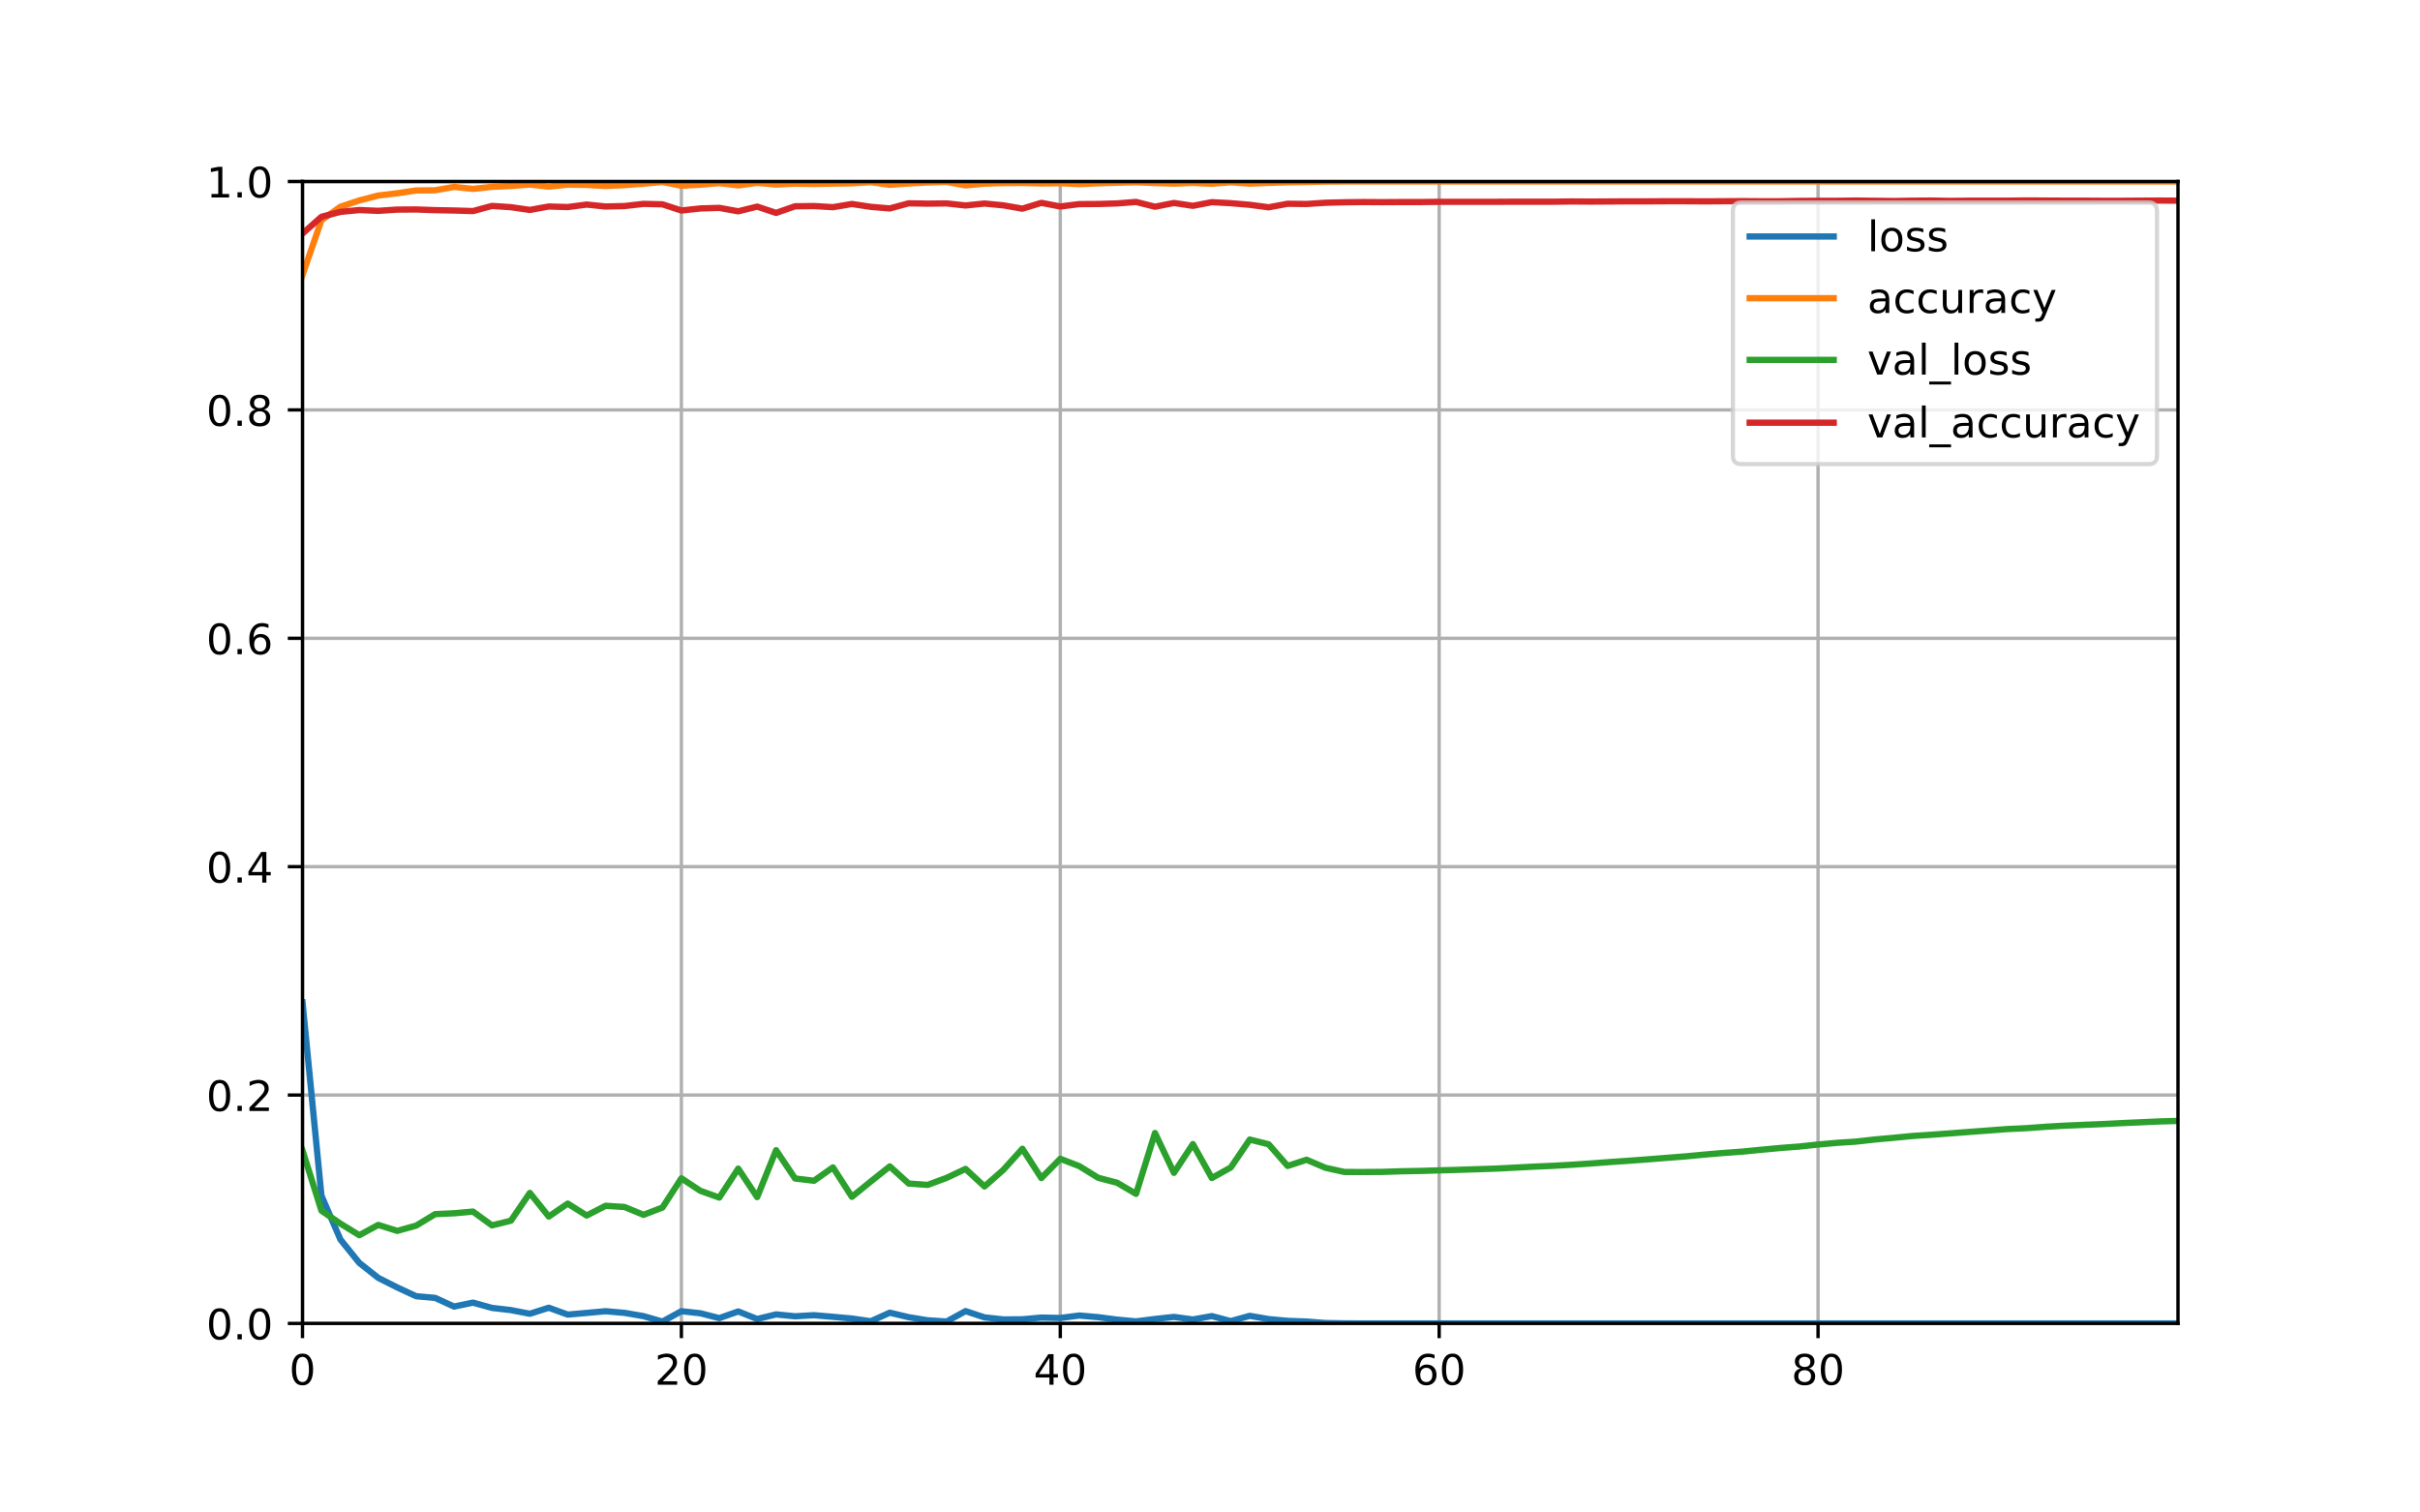<?xml version="1.0" encoding="utf-8" standalone="no"?>
<!DOCTYPE svg PUBLIC "-//W3C//DTD SVG 1.1//EN"
  "http://www.w3.org/Graphics/SVG/1.1/DTD/svg11.dtd">
<!-- Created with matplotlib (https://matplotlib.org/) -->
<svg height="360pt" version="1.1" viewBox="0 0 576 360" width="576pt" xmlns="http://www.w3.org/2000/svg" xmlns:xlink="http://www.w3.org/1999/xlink">
 <defs>
  <style type="text/css">
*{stroke-linecap:butt;stroke-linejoin:round;}
  </style>
 </defs>
 <g id="figure_1">
  <g id="patch_1">
   <path d="M 0 360 
L 576 360 
L 576 0 
L 0 0 
z
" style="fill:#ffffff;"/>
  </g>
  <g id="axes_1">
   <g id="patch_2">
    <path d="M 72 315 
L 518.4 315 
L 518.4 43.2 
L 72 43.2 
z
" style="fill:#ffffff;"/>
   </g>
   <g id="matplotlib.axis_1">
    <g id="xtick_1">
     <g id="line2d_1">
      <path clip-path="url(#pdf061347f4)" d="M 72 315 
L 72 43.2 
" style="fill:none;stroke:#b0b0b0;stroke-linecap:square;stroke-width:0.8;"/>
     </g>
     <g id="line2d_2">
      <defs>
       <path d="M 0 0 
L 0 3.5 
" id="mf20ad55598" style="stroke:#000000;stroke-width:0.8;"/>
      </defs>
      <g>
       <use style="stroke:#000000;stroke-width:0.8;" x="72" xlink:href="#mf20ad55598" y="315"/>
      </g>
     </g>
     <g id="text_1">
      <!-- 0 -->
      <defs>
       <path d="M 31.781 66.406 
Q 24.172 66.406 20.328 58.906 
Q 16.5 51.422 16.5 36.375 
Q 16.5 21.391 20.328 13.891 
Q 24.172 6.391 31.781 6.391 
Q 39.453 6.391 43.281 13.891 
Q 47.125 21.391 47.125 36.375 
Q 47.125 51.422 43.281 58.906 
Q 39.453 66.406 31.781 66.406 
z
M 31.781 74.219 
Q 44.047 74.219 50.516 64.516 
Q 56.984 54.828 56.984 36.375 
Q 56.984 17.969 50.516 8.266 
Q 44.047 -1.422 31.781 -1.422 
Q 19.531 -1.422 13.062 8.266 
Q 6.594 17.969 6.594 36.375 
Q 6.594 54.828 13.062 64.516 
Q 19.531 74.219 31.781 74.219 
z
" id="DejaVuSans-48"/>
      </defs>
      <g transform="translate(68.819 329.598)scale(0.1 -0.1)">
       <use xlink:href="#DejaVuSans-48"/>
      </g>
     </g>
    </g>
    <g id="xtick_2">
     <g id="line2d_3">
      <path clip-path="url(#pdf061347f4)" d="M 162.182 315 
L 162.182 43.2 
" style="fill:none;stroke:#b0b0b0;stroke-linecap:square;stroke-width:0.8;"/>
     </g>
     <g id="line2d_4">
      <g>
       <use style="stroke:#000000;stroke-width:0.8;" x="162.182" xlink:href="#mf20ad55598" y="315"/>
      </g>
     </g>
     <g id="text_2">
      <!-- 20 -->
      <defs>
       <path d="M 19.188 8.297 
L 53.609 8.297 
L 53.609 0 
L 7.328 0 
L 7.328 8.297 
Q 12.938 14.109 22.625 23.891 
Q 32.328 33.688 34.812 36.531 
Q 39.547 41.844 41.422 45.531 
Q 43.312 49.219 43.312 52.781 
Q 43.312 58.594 39.234 62.25 
Q 35.156 65.922 28.609 65.922 
Q 23.969 65.922 18.812 64.312 
Q 13.672 62.703 7.812 59.422 
L 7.812 69.391 
Q 13.766 71.781 18.938 73 
Q 24.125 74.219 28.422 74.219 
Q 39.75 74.219 46.484 68.547 
Q 53.219 62.891 53.219 53.422 
Q 53.219 48.922 51.531 44.891 
Q 49.859 40.875 45.406 35.406 
Q 44.188 33.984 37.641 27.219 
Q 31.109 20.453 19.188 8.297 
z
" id="DejaVuSans-50"/>
      </defs>
      <g transform="translate(155.819 329.598)scale(0.1 -0.1)">
       <use xlink:href="#DejaVuSans-50"/>
       <use x="63.623" xlink:href="#DejaVuSans-48"/>
      </g>
     </g>
    </g>
    <g id="xtick_3">
     <g id="line2d_5">
      <path clip-path="url(#pdf061347f4)" d="M 252.364 315 
L 252.364 43.2 
" style="fill:none;stroke:#b0b0b0;stroke-linecap:square;stroke-width:0.8;"/>
     </g>
     <g id="line2d_6">
      <g>
       <use style="stroke:#000000;stroke-width:0.8;" x="252.364" xlink:href="#mf20ad55598" y="315"/>
      </g>
     </g>
     <g id="text_3">
      <!-- 40 -->
      <defs>
       <path d="M 37.797 64.312 
L 12.891 25.391 
L 37.797 25.391 
z
M 35.203 72.906 
L 47.609 72.906 
L 47.609 25.391 
L 58.016 25.391 
L 58.016 17.188 
L 47.609 17.188 
L 47.609 0 
L 37.797 0 
L 37.797 17.188 
L 4.891 17.188 
L 4.891 26.703 
z
" id="DejaVuSans-52"/>
      </defs>
      <g transform="translate(246.001 329.598)scale(0.1 -0.1)">
       <use xlink:href="#DejaVuSans-52"/>
       <use x="63.623" xlink:href="#DejaVuSans-48"/>
      </g>
     </g>
    </g>
    <g id="xtick_4">
     <g id="line2d_7">
      <path clip-path="url(#pdf061347f4)" d="M 342.545 315 
L 342.545 43.2 
" style="fill:none;stroke:#b0b0b0;stroke-linecap:square;stroke-width:0.8;"/>
     </g>
     <g id="line2d_8">
      <g>
       <use style="stroke:#000000;stroke-width:0.8;" x="342.545" xlink:href="#mf20ad55598" y="315"/>
      </g>
     </g>
     <g id="text_4">
      <!-- 60 -->
      <defs>
       <path d="M 33.016 40.375 
Q 26.375 40.375 22.484 35.828 
Q 18.609 31.297 18.609 23.391 
Q 18.609 15.531 22.484 10.953 
Q 26.375 6.391 33.016 6.391 
Q 39.656 6.391 43.531 10.953 
Q 47.406 15.531 47.406 23.391 
Q 47.406 31.297 43.531 35.828 
Q 39.656 40.375 33.016 40.375 
z
M 52.594 71.297 
L 52.594 62.312 
Q 48.875 64.062 45.094 64.984 
Q 41.312 65.922 37.594 65.922 
Q 27.828 65.922 22.672 59.328 
Q 17.531 52.734 16.797 39.406 
Q 19.672 43.656 24.016 45.922 
Q 28.375 48.188 33.594 48.188 
Q 44.578 48.188 50.953 41.516 
Q 57.328 34.859 57.328 23.391 
Q 57.328 12.156 50.688 5.359 
Q 44.047 -1.422 33.016 -1.422 
Q 20.359 -1.422 13.672 8.266 
Q 6.984 17.969 6.984 36.375 
Q 6.984 53.656 15.188 63.938 
Q 23.391 74.219 37.203 74.219 
Q 40.922 74.219 44.703 73.484 
Q 48.484 72.75 52.594 71.297 
z
" id="DejaVuSans-54"/>
      </defs>
      <g transform="translate(336.183 329.598)scale(0.1 -0.1)">
       <use xlink:href="#DejaVuSans-54"/>
       <use x="63.623" xlink:href="#DejaVuSans-48"/>
      </g>
     </g>
    </g>
    <g id="xtick_5">
     <g id="line2d_9">
      <path clip-path="url(#pdf061347f4)" d="M 432.727 315 
L 432.727 43.2 
" style="fill:none;stroke:#b0b0b0;stroke-linecap:square;stroke-width:0.8;"/>
     </g>
     <g id="line2d_10">
      <g>
       <use style="stroke:#000000;stroke-width:0.8;" x="432.727" xlink:href="#mf20ad55598" y="315"/>
      </g>
     </g>
     <g id="text_5">
      <!-- 80 -->
      <defs>
       <path d="M 31.781 34.625 
Q 24.75 34.625 20.719 30.859 
Q 16.703 27.094 16.703 20.516 
Q 16.703 13.922 20.719 10.156 
Q 24.75 6.391 31.781 6.391 
Q 38.812 6.391 42.859 10.172 
Q 46.922 13.969 46.922 20.516 
Q 46.922 27.094 42.891 30.859 
Q 38.875 34.625 31.781 34.625 
z
M 21.922 38.812 
Q 15.578 40.375 12.031 44.719 
Q 8.5 49.078 8.5 55.328 
Q 8.5 64.062 14.719 69.141 
Q 20.953 74.219 31.781 74.219 
Q 42.672 74.219 48.875 69.141 
Q 55.078 64.062 55.078 55.328 
Q 55.078 49.078 51.531 44.719 
Q 48 40.375 41.703 38.812 
Q 48.828 37.156 52.797 32.312 
Q 56.781 27.484 56.781 20.516 
Q 56.781 9.906 50.312 4.234 
Q 43.844 -1.422 31.781 -1.422 
Q 19.734 -1.422 13.25 4.234 
Q 6.781 9.906 6.781 20.516 
Q 6.781 27.484 10.781 32.312 
Q 14.797 37.156 21.922 38.812 
z
M 18.312 54.391 
Q 18.312 48.734 21.844 45.562 
Q 25.391 42.391 31.781 42.391 
Q 38.141 42.391 41.719 45.562 
Q 45.312 48.734 45.312 54.391 
Q 45.312 60.062 41.719 63.234 
Q 38.141 66.406 31.781 66.406 
Q 25.391 66.406 21.844 63.234 
Q 18.312 60.062 18.312 54.391 
z
" id="DejaVuSans-56"/>
      </defs>
      <g transform="translate(426.365 329.598)scale(0.1 -0.1)">
       <use xlink:href="#DejaVuSans-56"/>
       <use x="63.623" xlink:href="#DejaVuSans-48"/>
      </g>
     </g>
    </g>
   </g>
   <g id="matplotlib.axis_2">
    <g id="ytick_1">
     <g id="line2d_11">
      <path clip-path="url(#pdf061347f4)" d="M 72 315 
L 518.4 315 
" style="fill:none;stroke:#b0b0b0;stroke-linecap:square;stroke-width:0.8;"/>
     </g>
     <g id="line2d_12">
      <defs>
       <path d="M 0 0 
L -3.5 0 
" id="mc9930eccb9" style="stroke:#000000;stroke-width:0.8;"/>
      </defs>
      <g>
       <use style="stroke:#000000;stroke-width:0.8;" x="72" xlink:href="#mc9930eccb9" y="315"/>
      </g>
     </g>
     <g id="text_6">
      <!-- 0.0 -->
      <defs>
       <path d="M 10.688 12.406 
L 21 12.406 
L 21 0 
L 10.688 0 
z
" id="DejaVuSans-46"/>
      </defs>
      <g transform="translate(49.097 318.799)scale(0.1 -0.1)">
       <use xlink:href="#DejaVuSans-48"/>
       <use x="63.623" xlink:href="#DejaVuSans-46"/>
       <use x="95.41" xlink:href="#DejaVuSans-48"/>
      </g>
     </g>
    </g>
    <g id="ytick_2">
     <g id="line2d_13">
      <path clip-path="url(#pdf061347f4)" d="M 72 260.64 
L 518.4 260.64 
" style="fill:none;stroke:#b0b0b0;stroke-linecap:square;stroke-width:0.8;"/>
     </g>
     <g id="line2d_14">
      <g>
       <use style="stroke:#000000;stroke-width:0.8;" x="72" xlink:href="#mc9930eccb9" y="260.64"/>
      </g>
     </g>
     <g id="text_7">
      <!-- 0.2 -->
      <g transform="translate(49.097 264.439)scale(0.1 -0.1)">
       <use xlink:href="#DejaVuSans-48"/>
       <use x="63.623" xlink:href="#DejaVuSans-46"/>
       <use x="95.41" xlink:href="#DejaVuSans-50"/>
      </g>
     </g>
    </g>
    <g id="ytick_3">
     <g id="line2d_15">
      <path clip-path="url(#pdf061347f4)" d="M 72 206.28 
L 518.4 206.28 
" style="fill:none;stroke:#b0b0b0;stroke-linecap:square;stroke-width:0.8;"/>
     </g>
     <g id="line2d_16">
      <g>
       <use style="stroke:#000000;stroke-width:0.8;" x="72" xlink:href="#mc9930eccb9" y="206.28"/>
      </g>
     </g>
     <g id="text_8">
      <!-- 0.4 -->
      <g transform="translate(49.097 210.079)scale(0.1 -0.1)">
       <use xlink:href="#DejaVuSans-48"/>
       <use x="63.623" xlink:href="#DejaVuSans-46"/>
       <use x="95.41" xlink:href="#DejaVuSans-52"/>
      </g>
     </g>
    </g>
    <g id="ytick_4">
     <g id="line2d_17">
      <path clip-path="url(#pdf061347f4)" d="M 72 151.92 
L 518.4 151.92 
" style="fill:none;stroke:#b0b0b0;stroke-linecap:square;stroke-width:0.8;"/>
     </g>
     <g id="line2d_18">
      <g>
       <use style="stroke:#000000;stroke-width:0.8;" x="72" xlink:href="#mc9930eccb9" y="151.92"/>
      </g>
     </g>
     <g id="text_9">
      <!-- 0.6 -->
      <g transform="translate(49.097 155.719)scale(0.1 -0.1)">
       <use xlink:href="#DejaVuSans-48"/>
       <use x="63.623" xlink:href="#DejaVuSans-46"/>
       <use x="95.41" xlink:href="#DejaVuSans-54"/>
      </g>
     </g>
    </g>
    <g id="ytick_5">
     <g id="line2d_19">
      <path clip-path="url(#pdf061347f4)" d="M 72 97.56 
L 518.4 97.56 
" style="fill:none;stroke:#b0b0b0;stroke-linecap:square;stroke-width:0.8;"/>
     </g>
     <g id="line2d_20">
      <g>
       <use style="stroke:#000000;stroke-width:0.8;" x="72" xlink:href="#mc9930eccb9" y="97.56"/>
      </g>
     </g>
     <g id="text_10">
      <!-- 0.8 -->
      <g transform="translate(49.097 101.359)scale(0.1 -0.1)">
       <use xlink:href="#DejaVuSans-48"/>
       <use x="63.623" xlink:href="#DejaVuSans-46"/>
       <use x="95.41" xlink:href="#DejaVuSans-56"/>
      </g>
     </g>
    </g>
    <g id="ytick_6">
     <g id="line2d_21">
      <path clip-path="url(#pdf061347f4)" d="M 72 43.2 
L 518.4 43.2 
" style="fill:none;stroke:#b0b0b0;stroke-linecap:square;stroke-width:0.8;"/>
     </g>
     <g id="line2d_22">
      <g>
       <use style="stroke:#000000;stroke-width:0.8;" x="72" xlink:href="#mc9930eccb9" y="43.2"/>
      </g>
     </g>
     <g id="text_11">
      <!-- 1.0 -->
      <defs>
       <path d="M 12.406 8.297 
L 28.516 8.297 
L 28.516 63.922 
L 10.984 60.406 
L 10.984 69.391 
L 28.422 72.906 
L 38.281 72.906 
L 38.281 8.297 
L 54.391 8.297 
L 54.391 0 
L 12.406 0 
z
" id="DejaVuSans-49"/>
      </defs>
      <g transform="translate(49.097 46.999)scale(0.1 -0.1)">
       <use xlink:href="#DejaVuSans-49"/>
       <use x="63.623" xlink:href="#DejaVuSans-46"/>
       <use x="95.41" xlink:href="#DejaVuSans-48"/>
      </g>
     </g>
    </g>
   </g>
   <g id="line2d_23">
    <path clip-path="url(#pdf061347f4)" d="M 72 238.58 
L 76.509 284.593 
L 81.018 295.016 
L 85.527 300.603 
L 90.036 304.159 
L 94.545 306.436 
L 99.055 308.527 
L 103.564 308.919 
L 108.073 310.984 
L 112.582 310.05 
L 117.091 311.307 
L 121.6 311.829 
L 126.109 312.699 
L 130.618 311.264 
L 135.127 312.899 
L 139.636 312.5 
L 144.145 312.093 
L 148.655 312.488 
L 153.164 313.268 
L 157.673 314.564 
L 162.182 312.091 
L 166.691 312.582 
L 171.2 313.741 
L 175.709 312.151 
L 180.218 313.95 
L 184.727 312.855 
L 189.236 313.301 
L 193.745 313.04 
L 198.255 313.431 
L 202.764 313.838 
L 207.273 314.482 
L 211.782 312.443 
L 216.291 313.521 
L 220.8 314.257 
L 225.309 314.552 
L 229.818 312.07 
L 234.327 313.563 
L 238.836 314.056 
L 243.345 314.02 
L 247.855 313.611 
L 252.364 313.706 
L 256.873 313.117 
L 261.382 313.514 
L 265.891 314.102 
L 270.4 314.517 
L 274.909 313.946 
L 279.418 313.452 
L 283.927 314.063 
L 288.436 313.26 
L 292.945 314.453 
L 297.455 313.197 
L 301.964 313.973 
L 306.473 314.388 
L 310.982 314.555 
L 315.491 314.906 
L 320 314.986 
L 324.509 314.997 
L 329.018 314.998 
L 333.527 314.998 
L 338.036 314.999 
L 342.545 314.999 
L 347.055 314.999 
L 351.564 314.999 
L 356.073 314.999 
L 360.582 315 
L 365.091 315 
L 369.6 315 
L 374.109 315 
L 378.618 315 
L 383.127 315 
L 387.636 315 
L 392.145 315 
L 396.655 315 
L 401.164 315 
L 405.673 315 
L 410.182 315 
L 414.691 315 
L 419.2 315 
L 423.709 315 
L 428.218 315 
L 432.727 315 
L 437.236 315 
L 441.745 315 
L 446.255 315 
L 450.764 315 
L 455.273 315 
L 459.782 315 
L 464.291 315 
L 468.8 315 
L 473.309 315 
L 477.818 315 
L 482.327 315 
L 486.836 315 
L 491.345 315 
L 495.855 315 
L 500.364 315 
L 504.873 315 
L 509.382 315 
L 513.891 315 
L 518.4 315 
" style="fill:none;stroke:#1f77b4;stroke-linecap:square;stroke-width:1.5;"/>
   </g>
   <g id="line2d_24">
    <path clip-path="url(#pdf061347f4)" d="M 72 65.45 
L 76.509 52.409 
L 81.018 49.207 
L 85.527 47.712 
L 90.036 46.538 
L 94.545 46 
L 99.055 45.325 
L 103.564 45.287 
L 108.073 44.488 
L 112.582 44.956 
L 117.091 44.467 
L 121.6 44.26 
L 126.109 43.923 
L 130.618 44.418 
L 135.127 43.945 
L 139.636 44.01 
L 144.145 44.271 
L 148.655 44.064 
L 153.164 43.716 
L 157.673 43.309 
L 162.182 44.2 
L 166.691 43.961 
L 171.2 43.575 
L 175.709 44.13 
L 180.218 43.515 
L 184.727 43.923 
L 189.236 43.7 
L 193.745 43.782 
L 198.255 43.695 
L 202.764 43.624 
L 207.273 43.352 
L 211.782 43.983 
L 216.291 43.662 
L 220.8 43.428 
L 225.309 43.292 
L 229.818 44.124 
L 234.327 43.706 
L 238.836 43.57 
L 243.345 43.548 
L 247.855 43.657 
L 252.364 43.602 
L 256.873 43.82 
L 261.382 43.629 
L 265.891 43.488 
L 270.4 43.369 
L 274.909 43.564 
L 279.418 43.7 
L 283.927 43.521 
L 288.436 43.733 
L 292.945 43.379 
L 297.455 43.706 
L 301.964 43.521 
L 306.473 43.385 
L 310.982 43.314 
L 315.491 43.222 
L 320 43.2 
L 324.509 43.2 
L 329.018 43.2 
L 333.527 43.2 
L 338.036 43.2 
L 342.545 43.2 
L 347.055 43.2 
L 351.564 43.2 
L 356.073 43.2 
L 360.582 43.2 
L 365.091 43.2 
L 369.6 43.2 
L 374.109 43.2 
L 378.618 43.2 
L 383.127 43.2 
L 387.636 43.2 
L 392.145 43.2 
L 396.655 43.2 
L 401.164 43.2 
L 405.673 43.2 
L 410.182 43.2 
L 414.691 43.2 
L 419.2 43.2 
L 423.709 43.2 
L 428.218 43.2 
L 432.727 43.2 
L 437.236 43.2 
L 441.745 43.2 
L 446.255 43.2 
L 450.764 43.2 
L 455.273 43.2 
L 459.782 43.2 
L 464.291 43.2 
L 468.8 43.2 
L 473.309 43.2 
L 477.818 43.2 
L 482.327 43.2 
L 486.836 43.2 
L 491.345 43.2 
L 495.855 43.2 
L 500.364 43.2 
L 504.873 43.2 
L 509.382 43.2 
L 513.891 43.2 
L 518.4 43.2 
" style="fill:none;stroke:#ff7f0e;stroke-linecap:square;stroke-width:1.5;"/>
   </g>
   <g id="line2d_25">
    <path clip-path="url(#pdf061347f4)" d="M 72 273.834 
L 76.509 288.164 
L 81.018 291.239 
L 85.527 294.005 
L 90.036 291.549 
L 94.545 292.978 
L 99.055 291.718 
L 103.564 288.99 
L 108.073 288.785 
L 112.582 288.378 
L 117.091 291.663 
L 121.6 290.552 
L 126.109 283.933 
L 130.618 289.56 
L 135.127 286.48 
L 139.636 289.317 
L 144.145 287.003 
L 148.655 287.286 
L 153.164 289.153 
L 157.673 287.419 
L 162.182 280.46 
L 166.691 283.43 
L 171.2 285.051 
L 175.709 278.156 
L 180.218 284.933 
L 184.727 273.77 
L 189.236 280.499 
L 193.745 281.04 
L 198.255 277.863 
L 202.764 284.87 
L 207.273 281.21 
L 211.782 277.626 
L 216.291 281.71 
L 220.8 282.026 
L 225.309 280.357 
L 229.818 278.227 
L 234.327 282.403 
L 238.836 278.424 
L 243.345 273.426 
L 247.855 280.403 
L 252.364 275.818 
L 256.873 277.553 
L 261.382 280.336 
L 265.891 281.517 
L 270.4 284.162 
L 274.909 269.68 
L 279.418 279.158 
L 283.927 272.316 
L 288.436 280.391 
L 292.945 277.884 
L 297.455 271.239 
L 301.964 272.361 
L 306.473 277.52 
L 310.982 276.04 
L 315.491 277.96 
L 320 278.953 
L 324.509 278.962 
L 329.018 278.932 
L 333.527 278.787 
L 338.036 278.704 
L 342.545 278.569 
L 347.055 278.446 
L 351.564 278.297 
L 356.073 278.149 
L 360.582 277.92 
L 365.091 277.681 
L 369.6 277.489 
L 374.109 277.233 
L 378.618 276.933 
L 383.127 276.592 
L 387.636 276.288 
L 392.145 275.95 
L 396.655 275.596 
L 401.164 275.244 
L 405.673 274.815 
L 410.182 274.431 
L 414.691 274.106 
L 419.2 273.665 
L 423.709 273.244 
L 428.218 272.9 
L 432.727 272.419 
L 437.236 272.018 
L 441.745 271.725 
L 446.255 271.221 
L 450.764 270.814 
L 455.273 270.38 
L 459.782 270.087 
L 464.291 269.755 
L 468.8 269.411 
L 473.309 269.077 
L 477.818 268.736 
L 482.327 268.526 
L 486.836 268.197 
L 491.345 267.936 
L 495.855 267.743 
L 500.364 267.553 
L 504.873 267.325 
L 509.382 267.129 
L 513.891 266.926 
L 518.4 266.799 
" style="fill:none;stroke:#2ca02c;stroke-linecap:square;stroke-width:1.5;"/>
   </g>
   <g id="line2d_26">
    <path clip-path="url(#pdf061347f4)" d="M 72 55.594 
L 76.509 51.599 
L 81.018 50.43 
L 85.527 49.995 
L 90.036 50.185 
L 94.545 49.886 
L 99.055 49.859 
L 103.564 50.022 
L 108.073 50.104 
L 112.582 50.24 
L 117.091 49.017 
L 121.6 49.315 
L 126.109 49.968 
L 130.618 49.152 
L 135.127 49.288 
L 139.636 48.69 
L 144.145 49.152 
L 148.655 49.044 
L 153.164 48.527 
L 157.673 48.636 
L 162.182 50.104 
L 166.691 49.614 
L 171.2 49.479 
L 175.709 50.294 
L 180.218 49.18 
L 184.727 50.674 
L 189.236 49.098 
L 193.745 49.044 
L 198.255 49.315 
L 202.764 48.554 
L 207.273 49.234 
L 211.782 49.614 
L 216.291 48.391 
L 220.8 48.473 
L 225.309 48.419 
L 229.818 48.908 
L 234.327 48.446 
L 238.836 48.881 
L 243.345 49.669 
L 247.855 48.283 
L 252.364 49.152 
L 256.873 48.582 
L 261.382 48.554 
L 265.891 48.419 
L 270.4 48.065 
L 274.909 49.207 
L 279.418 48.31 
L 283.927 48.989 
L 288.436 48.12 
L 292.945 48.364 
L 297.455 48.745 
L 301.964 49.343 
L 306.473 48.5 
L 310.982 48.554 
L 315.491 48.255 
L 320 48.147 
L 324.509 48.092 
L 329.018 48.12 
L 333.527 48.092 
L 338.036 48.092 
L 342.545 48.038 
L 347.055 48.038 
L 351.564 48.038 
L 356.073 48.038 
L 360.582 48.011 
L 365.091 48.011 
L 369.6 48.011 
L 374.109 47.956 
L 378.618 47.984 
L 383.127 47.956 
L 387.636 47.929 
L 392.145 47.929 
L 396.655 47.902 
L 401.164 47.902 
L 405.673 47.929 
L 410.182 47.902 
L 414.691 47.875 
L 419.2 47.902 
L 423.709 47.902 
L 428.218 47.821 
L 432.727 47.793 
L 437.236 47.793 
L 441.745 47.739 
L 446.255 47.793 
L 450.764 47.848 
L 455.273 47.766 
L 459.782 47.739 
L 464.291 47.821 
L 468.8 47.766 
L 473.309 47.766 
L 477.818 47.766 
L 482.327 47.712 
L 486.836 47.739 
L 491.345 47.766 
L 495.855 47.766 
L 500.364 47.793 
L 504.873 47.793 
L 509.382 47.766 
L 513.891 47.739 
L 518.4 47.766 
" style="fill:none;stroke:#d62728;stroke-linecap:square;stroke-width:1.5;"/>
   </g>
   <g id="patch_3">
    <path d="M 72 315 
L 72 43.2 
" style="fill:none;stroke:#000000;stroke-linecap:square;stroke-linejoin:miter;stroke-width:0.8;"/>
   </g>
   <g id="patch_4">
    <path d="M 518.4 315 
L 518.4 43.2 
" style="fill:none;stroke:#000000;stroke-linecap:square;stroke-linejoin:miter;stroke-width:0.8;"/>
   </g>
   <g id="patch_5">
    <path d="M 72 315 
L 518.4 315 
" style="fill:none;stroke:#000000;stroke-linecap:square;stroke-linejoin:miter;stroke-width:0.8;"/>
   </g>
   <g id="patch_6">
    <path d="M 72 43.2 
L 518.4 43.2 
" style="fill:none;stroke:#000000;stroke-linecap:square;stroke-linejoin:miter;stroke-width:0.8;"/>
   </g>
   <g id="legend_1">
    <g id="patch_7">
     <path d="M 414.456 110.469 
L 511.4 110.469 
Q 513.4 110.469 513.4 108.469 
L 513.4 50.2 
Q 513.4 48.2 511.4 48.2 
L 414.456 48.2 
Q 412.456 48.2 412.456 50.2 
L 412.456 108.469 
Q 412.456 110.469 414.456 110.469 
z
" style="fill:#ffffff;opacity:0.8;stroke:#cccccc;stroke-linejoin:miter;"/>
    </g>
    <g id="line2d_27">
     <path d="M 416.456 56.298 
L 436.456 56.298 
" style="fill:none;stroke:#1f77b4;stroke-linecap:square;stroke-width:1.5;"/>
    </g>
    <g id="line2d_28"/>
    <g id="text_12">
     <!-- loss -->
     <defs>
      <path d="M 9.422 75.984 
L 18.406 75.984 
L 18.406 0 
L 9.422 0 
z
" id="DejaVuSans-108"/>
      <path d="M 30.609 48.391 
Q 23.391 48.391 19.188 42.75 
Q 14.984 37.109 14.984 27.297 
Q 14.984 17.484 19.156 11.844 
Q 23.344 6.203 30.609 6.203 
Q 37.797 6.203 41.984 11.859 
Q 46.188 17.531 46.188 27.297 
Q 46.188 37.016 41.984 42.703 
Q 37.797 48.391 30.609 48.391 
z
M 30.609 56 
Q 42.328 56 49.016 48.375 
Q 55.719 40.766 55.719 27.297 
Q 55.719 13.875 49.016 6.219 
Q 42.328 -1.422 30.609 -1.422 
Q 18.844 -1.422 12.172 6.219 
Q 5.516 13.875 5.516 27.297 
Q 5.516 40.766 12.172 48.375 
Q 18.844 56 30.609 56 
z
" id="DejaVuSans-111"/>
      <path d="M 44.281 53.078 
L 44.281 44.578 
Q 40.484 46.531 36.375 47.5 
Q 32.281 48.484 27.875 48.484 
Q 21.188 48.484 17.844 46.438 
Q 14.5 44.391 14.5 40.281 
Q 14.5 37.156 16.891 35.375 
Q 19.281 33.594 26.516 31.984 
L 29.594 31.297 
Q 39.156 29.25 43.188 25.516 
Q 47.219 21.781 47.219 15.094 
Q 47.219 7.469 41.188 3.016 
Q 35.156 -1.422 24.609 -1.422 
Q 20.219 -1.422 15.453 -0.562 
Q 10.688 0.297 5.422 2 
L 5.422 11.281 
Q 10.406 8.688 15.234 7.391 
Q 20.062 6.109 24.812 6.109 
Q 31.156 6.109 34.562 8.281 
Q 37.984 10.453 37.984 14.406 
Q 37.984 18.062 35.516 20.016 
Q 33.062 21.969 24.703 23.781 
L 21.578 24.516 
Q 13.234 26.266 9.516 29.906 
Q 5.812 33.547 5.812 39.891 
Q 5.812 47.609 11.281 51.797 
Q 16.75 56 26.812 56 
Q 31.781 56 36.172 55.266 
Q 40.578 54.547 44.281 53.078 
z
" id="DejaVuSans-115"/>
     </defs>
     <g transform="translate(444.456 59.798)scale(0.1 -0.1)">
      <use xlink:href="#DejaVuSans-108"/>
      <use x="27.783" xlink:href="#DejaVuSans-111"/>
      <use x="88.965" xlink:href="#DejaVuSans-115"/>
      <use x="141.064" xlink:href="#DejaVuSans-115"/>
     </g>
    </g>
    <g id="line2d_29">
     <path d="M 416.456 70.977 
L 436.456 70.977 
" style="fill:none;stroke:#ff7f0e;stroke-linecap:square;stroke-width:1.5;"/>
    </g>
    <g id="line2d_30"/>
    <g id="text_13">
     <!-- accuracy -->
     <defs>
      <path d="M 34.281 27.484 
Q 23.391 27.484 19.188 25 
Q 14.984 22.516 14.984 16.5 
Q 14.984 11.719 18.141 8.906 
Q 21.297 6.109 26.703 6.109 
Q 34.188 6.109 38.703 11.406 
Q 43.219 16.703 43.219 25.484 
L 43.219 27.484 
z
M 52.203 31.203 
L 52.203 0 
L 43.219 0 
L 43.219 8.297 
Q 40.141 3.328 35.547 0.953 
Q 30.953 -1.422 24.312 -1.422 
Q 15.922 -1.422 10.953 3.297 
Q 6 8.016 6 15.922 
Q 6 25.141 12.172 29.828 
Q 18.359 34.516 30.609 34.516 
L 43.219 34.516 
L 43.219 35.406 
Q 43.219 41.609 39.141 45 
Q 35.062 48.391 27.688 48.391 
Q 23 48.391 18.547 47.266 
Q 14.109 46.141 10.016 43.891 
L 10.016 52.203 
Q 14.938 54.109 19.578 55.047 
Q 24.219 56 28.609 56 
Q 40.484 56 46.344 49.844 
Q 52.203 43.703 52.203 31.203 
z
" id="DejaVuSans-97"/>
      <path d="M 48.781 52.594 
L 48.781 44.188 
Q 44.969 46.297 41.141 47.344 
Q 37.312 48.391 33.406 48.391 
Q 24.656 48.391 19.812 42.844 
Q 14.984 37.312 14.984 27.297 
Q 14.984 17.281 19.812 11.734 
Q 24.656 6.203 33.406 6.203 
Q 37.312 6.203 41.141 7.25 
Q 44.969 8.297 48.781 10.406 
L 48.781 2.094 
Q 45.016 0.344 40.984 -0.531 
Q 36.969 -1.422 32.422 -1.422 
Q 20.062 -1.422 12.781 6.344 
Q 5.516 14.109 5.516 27.297 
Q 5.516 40.672 12.859 48.328 
Q 20.219 56 33.016 56 
Q 37.156 56 41.109 55.141 
Q 45.062 54.297 48.781 52.594 
z
" id="DejaVuSans-99"/>
      <path d="M 8.5 21.578 
L 8.5 54.688 
L 17.484 54.688 
L 17.484 21.922 
Q 17.484 14.156 20.5 10.266 
Q 23.531 6.391 29.594 6.391 
Q 36.859 6.391 41.078 11.031 
Q 45.312 15.672 45.312 23.688 
L 45.312 54.688 
L 54.297 54.688 
L 54.297 0 
L 45.312 0 
L 45.312 8.406 
Q 42.047 3.422 37.719 1 
Q 33.406 -1.422 27.688 -1.422 
Q 18.266 -1.422 13.375 4.438 
Q 8.5 10.297 8.5 21.578 
z
M 31.109 56 
z
" id="DejaVuSans-117"/>
      <path d="M 41.109 46.297 
Q 39.594 47.172 37.812 47.578 
Q 36.031 48 33.891 48 
Q 26.266 48 22.188 43.047 
Q 18.109 38.094 18.109 28.812 
L 18.109 0 
L 9.078 0 
L 9.078 54.688 
L 18.109 54.688 
L 18.109 46.188 
Q 20.953 51.172 25.484 53.578 
Q 30.031 56 36.531 56 
Q 37.453 56 38.578 55.875 
Q 39.703 55.766 41.062 55.516 
z
" id="DejaVuSans-114"/>
      <path d="M 32.172 -5.078 
Q 28.375 -14.844 24.75 -17.812 
Q 21.141 -20.797 15.094 -20.797 
L 7.906 -20.797 
L 7.906 -13.281 
L 13.188 -13.281 
Q 16.891 -13.281 18.938 -11.516 
Q 21 -9.766 23.484 -3.219 
L 25.094 0.875 
L 2.984 54.688 
L 12.5 54.688 
L 29.594 11.922 
L 46.688 54.688 
L 56.203 54.688 
z
" id="DejaVuSans-121"/>
     </defs>
     <g transform="translate(444.456 74.477)scale(0.1 -0.1)">
      <use xlink:href="#DejaVuSans-97"/>
      <use x="61.279" xlink:href="#DejaVuSans-99"/>
      <use x="116.26" xlink:href="#DejaVuSans-99"/>
      <use x="171.24" xlink:href="#DejaVuSans-117"/>
      <use x="234.619" xlink:href="#DejaVuSans-114"/>
      <use x="275.732" xlink:href="#DejaVuSans-97"/>
      <use x="337.012" xlink:href="#DejaVuSans-99"/>
      <use x="391.992" xlink:href="#DejaVuSans-121"/>
     </g>
    </g>
    <g id="line2d_31">
     <path d="M 416.456 85.655 
L 436.456 85.655 
" style="fill:none;stroke:#2ca02c;stroke-linecap:square;stroke-width:1.5;"/>
    </g>
    <g id="line2d_32"/>
    <g id="text_14">
     <!-- val_loss -->
     <defs>
      <path d="M 2.984 54.688 
L 12.5 54.688 
L 29.594 8.797 
L 46.688 54.688 
L 56.203 54.688 
L 35.688 0 
L 23.484 0 
z
" id="DejaVuSans-118"/>
      <path d="M 50.984 -16.609 
L 50.984 -23.578 
L -0.984 -23.578 
L -0.984 -16.609 
z
" id="DejaVuSans-95"/>
     </defs>
     <g transform="translate(444.456 89.155)scale(0.1 -0.1)">
      <use xlink:href="#DejaVuSans-118"/>
      <use x="59.18" xlink:href="#DejaVuSans-97"/>
      <use x="120.459" xlink:href="#DejaVuSans-108"/>
      <use x="148.242" xlink:href="#DejaVuSans-95"/>
      <use x="198.242" xlink:href="#DejaVuSans-108"/>
      <use x="226.025" xlink:href="#DejaVuSans-111"/>
      <use x="287.207" xlink:href="#DejaVuSans-115"/>
      <use x="339.307" xlink:href="#DejaVuSans-115"/>
     </g>
    </g>
    <g id="line2d_33">
     <path d="M 416.456 100.611 
L 436.456 100.611 
" style="fill:none;stroke:#d62728;stroke-linecap:square;stroke-width:1.5;"/>
    </g>
    <g id="line2d_34"/>
    <g id="text_15">
     <!-- val_accuracy -->
     <g transform="translate(444.456 104.111)scale(0.1 -0.1)">
      <use xlink:href="#DejaVuSans-118"/>
      <use x="59.18" xlink:href="#DejaVuSans-97"/>
      <use x="120.459" xlink:href="#DejaVuSans-108"/>
      <use x="148.242" xlink:href="#DejaVuSans-95"/>
      <use x="198.242" xlink:href="#DejaVuSans-97"/>
      <use x="259.521" xlink:href="#DejaVuSans-99"/>
      <use x="314.502" xlink:href="#DejaVuSans-99"/>
      <use x="369.482" xlink:href="#DejaVuSans-117"/>
      <use x="432.861" xlink:href="#DejaVuSans-114"/>
      <use x="473.975" xlink:href="#DejaVuSans-97"/>
      <use x="535.254" xlink:href="#DejaVuSans-99"/>
      <use x="590.234" xlink:href="#DejaVuSans-121"/>
     </g>
    </g>
   </g>
  </g>
 </g>
 <defs>
  <clipPath id="pdf061347f4">
   <rect height="271.8" width="446.4" x="72" y="43.2"/>
  </clipPath>
 </defs>
</svg>
